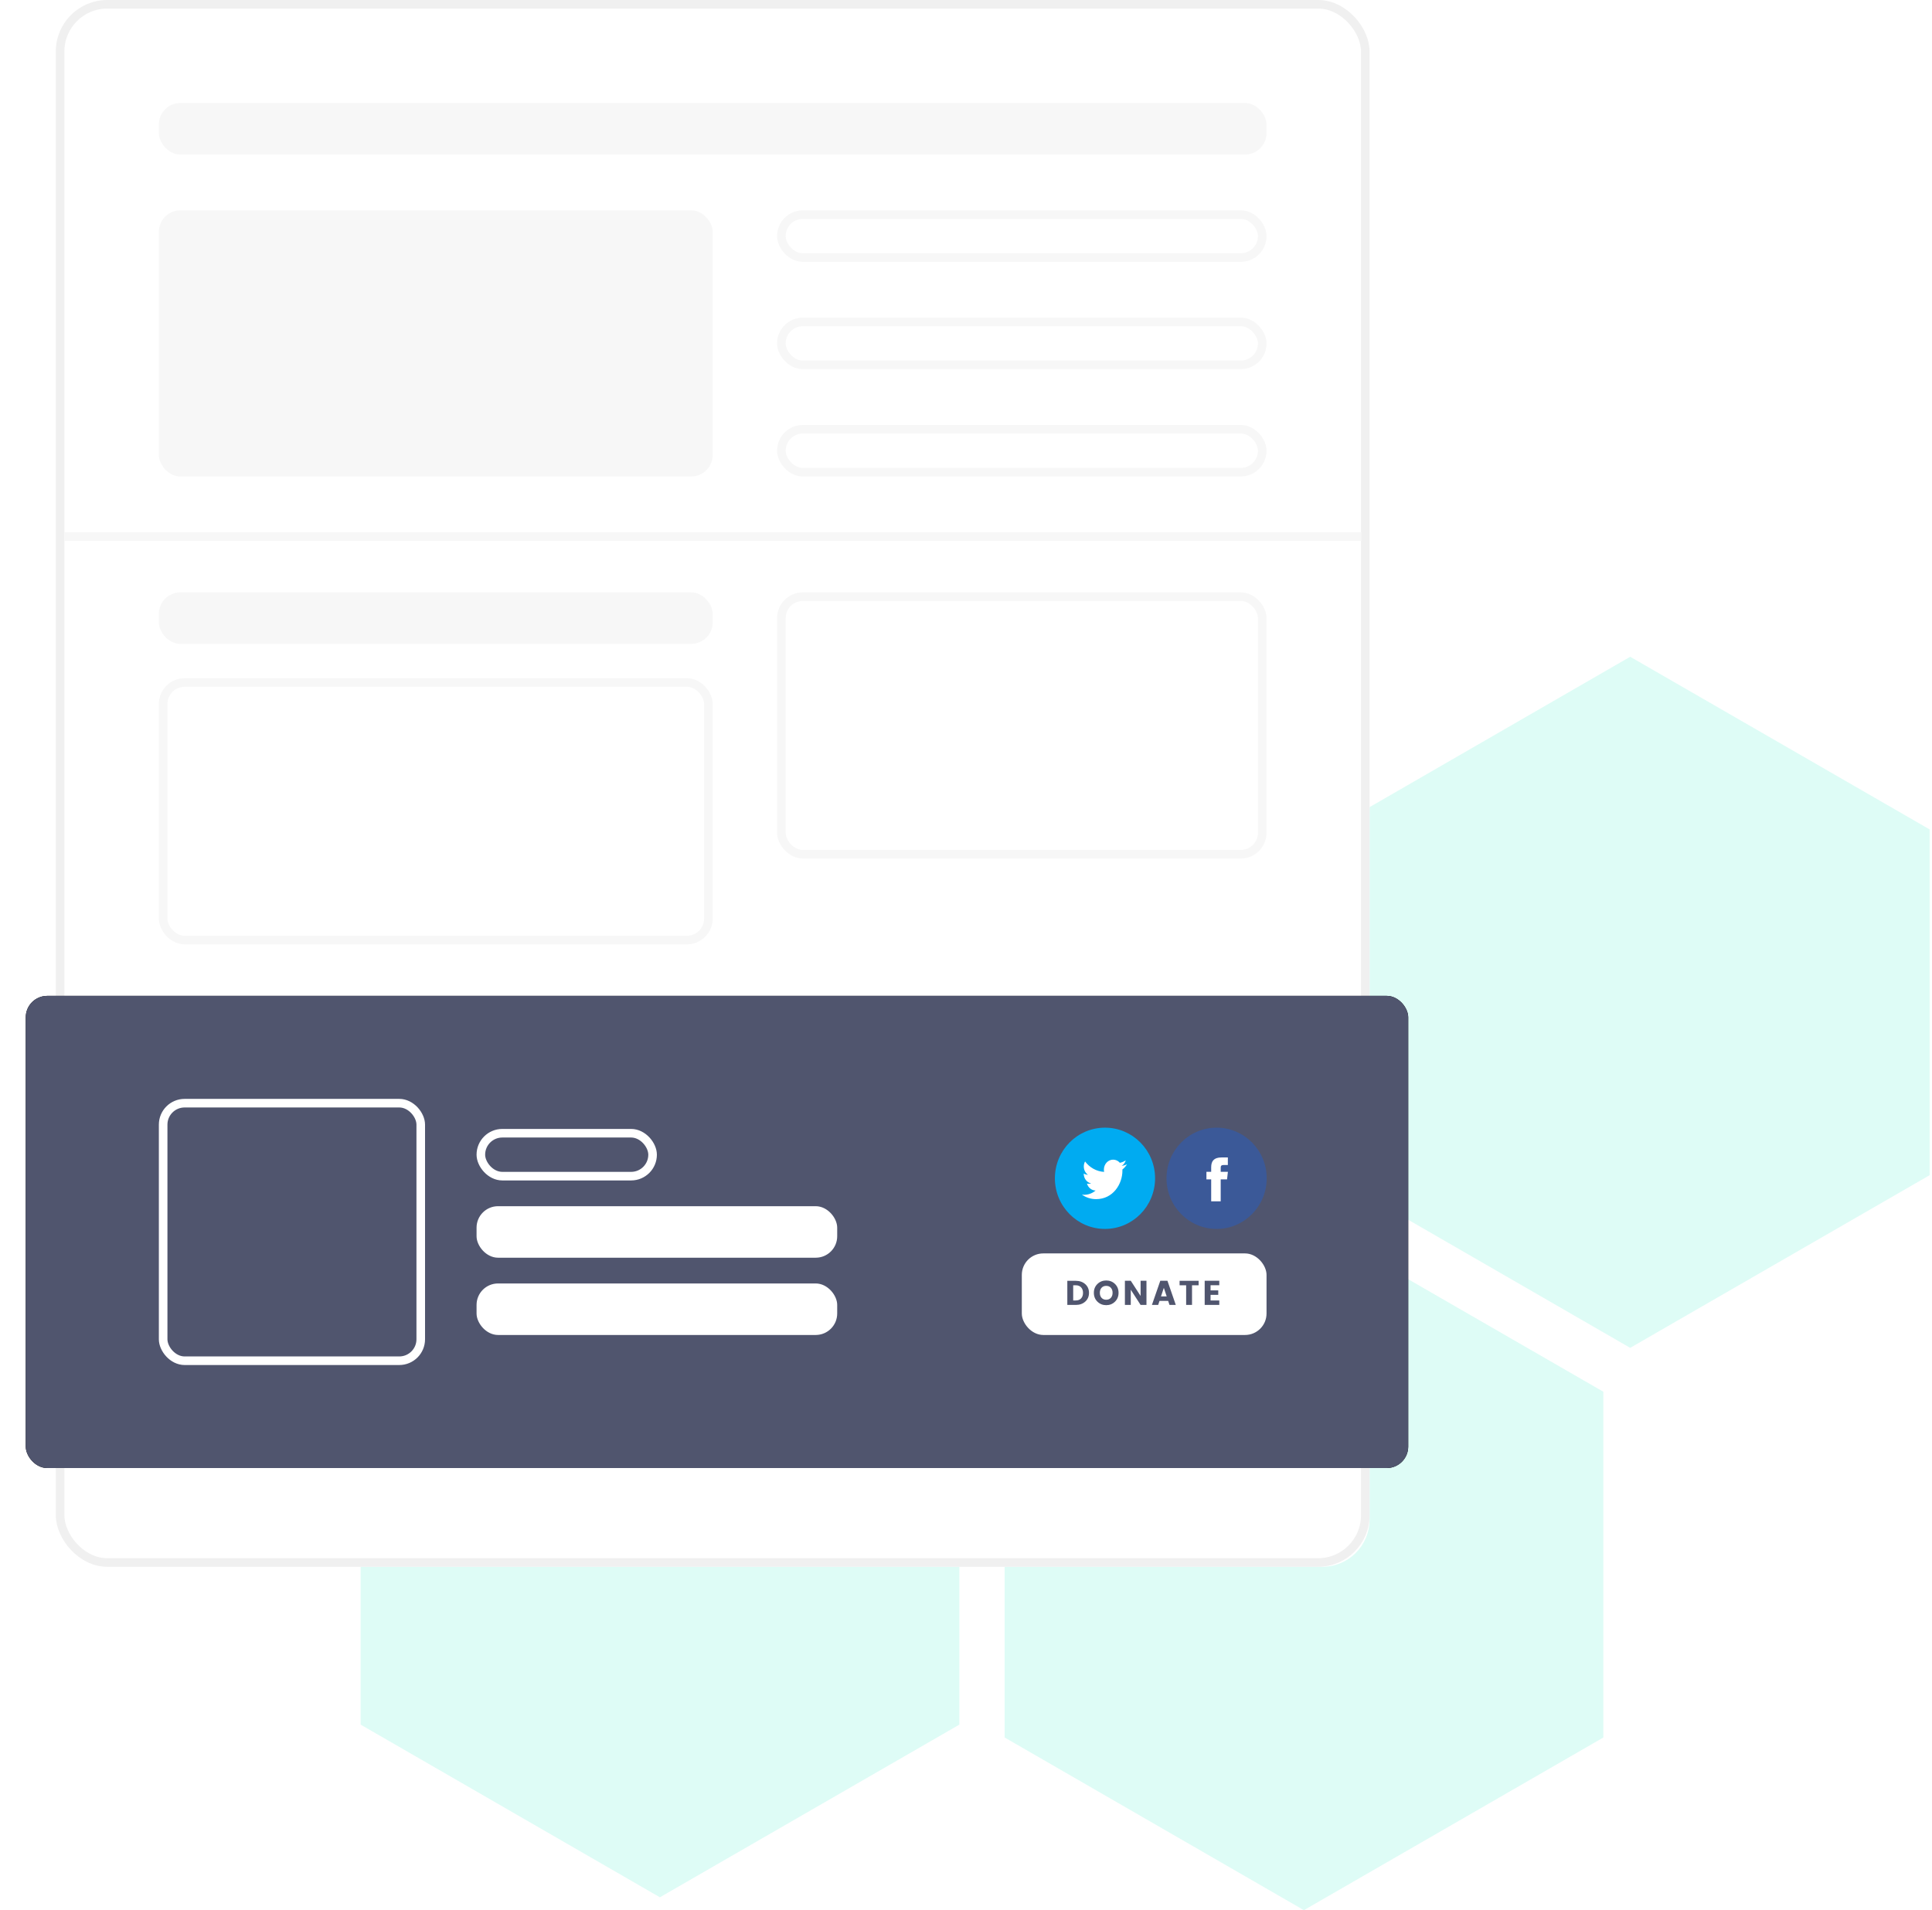 <?xml version="1.0" encoding="UTF-8"?>
<svg width="450px" height="445px" viewBox="0 0 450 445" version="1.1" xmlns="http://www.w3.org/2000/svg" xmlns:xlink="http://www.w3.org/1999/xlink">
    <!-- Generator: Sketch 49.3 (51167) - http://www.bohemiancoding.com/sketch -->
    <title>rally page illustration_org copy</title>
    <desc>Created with Sketch.</desc>
    <defs>
        <rect id="path-1" x="7" y="0" width="306" height="365" rx="10.986"></rect>
        <rect id="path-2" x="0" y="232" width="322" height="110" rx="5"></rect>
        <filter x="-2.8%" y="-8.2%" width="105.6%" height="116.4%" filterUnits="objectBoundingBox" id="filter-3">
            <feMorphology radius="1" operator="erode" in="SourceAlpha" result="shadowSpreadOuter1"></feMorphology>
            <feOffset dx="0" dy="0" in="shadowSpreadOuter1" result="shadowOffsetOuter1"></feOffset>
            <feGaussianBlur stdDeviation="4" in="shadowOffsetOuter1" result="shadowBlurOuter1"></feGaussianBlur>
            <feColorMatrix values="0 0 0 0 0.314   0 0 0 0 0.333   0 0 0 0 0.431  0 0 0 0.221 0" type="matrix" in="shadowBlurOuter1"></feColorMatrix>
        </filter>
        <rect id="path-4" x="175" y="49" width="114" height="12" rx="5"></rect>
        <rect id="path-5" x="175" y="99" width="114" height="12" rx="5"></rect>
        <rect id="path-6" x="175" y="74" width="114" height="12" rx="5"></rect>
        <rect id="path-7" x="175" y="138" width="114" height="62" rx="5"></rect>
        <rect id="path-8" x="31" y="158" width="129" height="62" rx="5"></rect>
    </defs>
    <g id="Home-Page" stroke="none" stroke-width="1" fill="none" fill-rule="evenodd">
        <g id="Artboard-12" transform="translate(-1537, -113)">
            <g id="rally-page-illustration_org-copy" transform="translate(1543, 113)">
                <g id="Group-26" transform="translate(78, 153)" fill="#4CEFCE" fill-rule="nonzero" opacity="0.185">
                    <polygon id="Shape" transform="translate(69.727, 208.5) scale(1, -1) translate(-69.727, -208.5) " points="69.703 128 139.454 168.226 139.454 248.774 69.703 289 0 248.774 0 168.226"></polygon>
                    <polygon id="Shape-Copy" transform="translate(145.727, 80.5) scale(1, -1) translate(-145.727, -80.5) " points="145.703 0 215.454 40.226 215.454 120.774 145.703 161 76 120.774 76 40.226"></polygon>
                    <polygon id="Shape-Copy-2" transform="translate(295.727, 80.5) scale(1, -1) translate(-295.727, -80.5) " points="295.703 0 365.454 40.226 365.454 120.774 295.703 161 226 120.774 226 40.226"></polygon>
                    <polygon id="Shape-Copy-2" transform="translate(219.727, 211.5) scale(1, -1) translate(-219.727, -211.5) " points="219.703 131 289.454 171.226 289.454 251.774 219.703 292 150 251.774 150 171.226"></polygon>
                </g>
                <g id="Group-2-Copy">
                    <g id="Rectangle-12-Copy-4">
                        <use fill="#FFFFFF" fill-rule="evenodd" xlink:href="#path-1"></use>
                        <rect stroke="#F0F0F0" stroke-width="2" x="8" y="1" width="304" height="363" rx="10.986"></rect>
                    </g>
                    <path d="M10,125 L310.081,125" id="Line" stroke="#F7F7F7" stroke-width="2" stroke-linecap="square"></path>
                    <g id="Rectangle-13">
                        <use fill="black" fill-opacity="1" filter="url(#filter-3)" xlink:href="#path-2"></use>
                        <use fill="#50556E" fill-rule="evenodd" xlink:href="#path-2"></use>
                    </g>
                    <rect id="Rectangle-8-Copy-5" fill="#F0F0F0" opacity="0.5" x="31" y="24" width="258" height="12" rx="5"></rect>
                    <rect id="Rectangle-8-Copy-16" fill="#F0F0F0" opacity="0.5" x="31" y="138" width="129" height="12" rx="5"></rect>
                    <rect id="Rectangle-8-Copy-18" fill="#FFFFFF" x="105" y="281" width="84" height="12" rx="5"></rect>
                    <rect id="Rectangle-8-Copy-20" fill="#FFFFFF" x="105" y="299" width="84" height="12" rx="5"></rect>
                    <rect id="Rectangle-8-Copy-19" stroke="#FFFFFF" stroke-width="2" x="106" y="264" width="40" height="10" rx="5"></rect>
                    <rect id="Rectangle-8-Copy-5" fill="#F0F0F0" opacity="0.5" x="31" y="49" width="129" height="62" rx="5"></rect>
                    <g id="Rectangle-8-Copy-6">
                        <use fill="#FFFFFF" fill-rule="evenodd" xlink:href="#path-4"></use>
                        <rect stroke="#F7F7F7" stroke-width="2" x="176" y="50" width="112" height="10" rx="5"></rect>
                    </g>
                    <g id="Rectangle-8-Copy-13">
                        <use fill="#FFFFFF" fill-rule="evenodd" xlink:href="#path-5"></use>
                        <rect stroke="#F7F7F7" stroke-width="2" x="176" y="100" width="112" height="10" rx="5"></rect>
                    </g>
                    <g id="Rectangle-8-Copy-14">
                        <use fill="#FFFFFF" fill-rule="evenodd" xlink:href="#path-6"></use>
                        <rect stroke="#F7F7F7" stroke-width="2" x="176" y="75" width="112" height="10" rx="5"></rect>
                    </g>
                    <g id="Rectangle-8-Copy-15">
                        <use fill="#FFFFFF" fill-rule="evenodd" xlink:href="#path-7"></use>
                        <rect stroke="#F7F7F7" stroke-width="2" x="176" y="139" width="112" height="60" rx="5"></rect>
                    </g>
                    <g id="Rectangle-8-Copy-17">
                        <use fill="#FFFFFF" fill-rule="evenodd" xlink:href="#path-8"></use>
                        <rect stroke="#F7F7F7" stroke-width="2" x="32" y="159" width="127" height="60" rx="5"></rect>
                    </g>
                    <rect id="Rectangle-8-Copy-14" stroke="#FFFFFF" stroke-width="2" x="32" y="257" width="60" height="60" rx="5"></rect>
                    <g id="Group-16" transform="translate(240, 263)">
                        <g id="Group-15-Copy" transform="translate(26, 0)">
                            <ellipse id="FB-icon-Copy" stroke="#3B5998" stroke-width="0.592" fill="#3B5998" cx="11.372" cy="11.5" rx="11.372" ry="11.5"></ellipse>
                            <path d="M12.325,16.867 L10.108,16.867 L10.108,11.755 L9,11.755 L9,9.994 L10.108,9.994 L10.108,8.936 C10.108,7.499 10.733,6.644 12.51,6.644 L13.99,6.644 L13.99,8.406 L13.065,8.406 C12.373,8.406 12.328,8.653 12.328,9.112 L12.325,9.994 L14,9.994 L13.804,11.755 L12.325,11.755 L12.325,16.867 L12.325,16.867 Z" id="Shape" fill="#FFFFFF"></path>
                        </g>
                        <g id="Group-15">
                            <ellipse id="FB-icon-Copy" stroke="#00ABF1" stroke-width="0.592" fill="#00ABF1" cx="11.372" cy="11.5" rx="11.372" ry="11.5"></ellipse>
                            <path d="M15.263,8.61 C15.708,8.323 16.049,7.868 16.21,7.326 C15.793,7.592 15.333,7.785 14.842,7.889 C14.45,7.437 13.889,7.156 13.269,7.156 C12.08,7.156 11.116,8.195 11.116,9.478 C11.116,9.66 11.134,9.837 11.171,10.007 C9.381,9.91 7.794,8.986 6.731,7.58 C6.545,7.924 6.439,8.323 6.439,8.748 C6.439,9.554 6.82,10.265 7.398,10.682 C7.045,10.67 6.712,10.564 6.422,10.391 L6.422,10.42 C6.422,11.546 7.164,12.484 8.15,12.697 C7.969,12.752 7.779,12.779 7.582,12.779 C7.443,12.779 7.308,12.765 7.177,12.738 C7.451,13.66 8.246,14.332 9.189,14.35 C8.452,14.973 7.523,15.344 6.514,15.344 C6.34,15.344 6.168,15.334 6,15.312 C6.953,15.971 8.086,16.356 9.302,16.356 C13.265,16.356 15.431,12.817 15.431,9.748 C15.431,9.647 15.429,9.546 15.425,9.447 C15.846,9.12 16.212,8.71 16.5,8.245 C16.114,8.429 15.698,8.554 15.263,8.61 Z" id="Shape" fill="#FFFFFF"></path>
                        </g>
                    </g>
                    <g id="Group" transform="translate(232, 292)">
                        <rect id="Rectangle-8-Copy-21" fill="#FFFFFF" x="0" y="0" width="57" height="19" rx="5"></rect>
                        <path d="M11.968,10.96 L12.576,10.96 C13.099,10.96 13.509,10.8 13.808,10.48 C14.107,10.16 14.256,9.731 14.256,9.192 C14.256,8.653 14.107,8.224 13.808,7.904 C13.509,7.584 13.099,7.424 12.576,7.424 L11.968,7.424 L11.968,10.96 Z M12.576,6.384 C13.472,6.384 14.208,6.644 14.784,7.164 C15.36,7.684 15.648,8.359 15.648,9.188 C15.648,10.017 15.36,10.693 14.784,11.216 C14.208,11.739 13.472,12 12.576,12 L10.6,12 L10.6,6.384 L12.576,6.384 Z M20.733,10.352 C21.005,10.059 21.141,9.667 21.141,9.176 C21.141,8.685 21.007,8.293 20.737,8 C20.468,7.707 20.108,7.56 19.657,7.56 C19.207,7.56 18.847,7.707 18.577,8 C18.308,8.293 18.173,8.685 18.173,9.176 C18.173,9.667 18.308,10.059 18.577,10.352 C18.847,10.645 19.207,10.792 19.657,10.792 C20.108,10.792 20.467,10.645 20.733,10.352 Z M17.613,11.24 C17.059,10.696 16.781,10.008 16.781,9.176 C16.781,8.344 17.06,7.657 17.617,7.116 C18.175,6.575 18.857,6.304 19.665,6.304 C20.473,6.304 21.153,6.575 21.705,7.116 C22.257,7.657 22.533,8.344 22.533,9.176 C22.533,10.008 22.256,10.696 21.701,11.24 C21.147,11.784 20.467,12.056 19.661,12.056 C18.856,12.056 18.173,11.784 17.613,11.24 Z M27.667,6.368 L29.035,6.368 L29.035,12 L27.667,12 L25.379,8.456 L25.379,12 L24.011,12 L24.011,6.368 L25.379,6.368 L27.667,9.912 L27.667,6.368 Z M34.4,12 L34.088,11.056 L32.072,11.056 L31.76,12 L30.304,12 L32.256,6.368 L33.92,6.368 L35.864,12 L34.4,12 Z M32.416,10.016 L33.744,10.016 L33.08,8.016 L32.416,10.016 Z M36.749,7.424 L36.749,6.384 L41.181,6.384 L41.181,7.424 L39.645,7.424 L39.645,12 L38.277,12 L38.277,7.424 L36.749,7.424 Z M45.995,6.368 L45.995,7.408 L43.963,7.408 L43.963,8.616 L45.755,8.616 L45.755,9.656 L43.963,9.656 L43.963,10.96 L45.995,10.96 L45.995,12 L42.595,12 L42.595,6.368 L45.995,6.368 Z" id="DONATE" fill="#50556E"></path>
                    </g>
                </g>
            </g>
        </g>
    </g>
</svg>